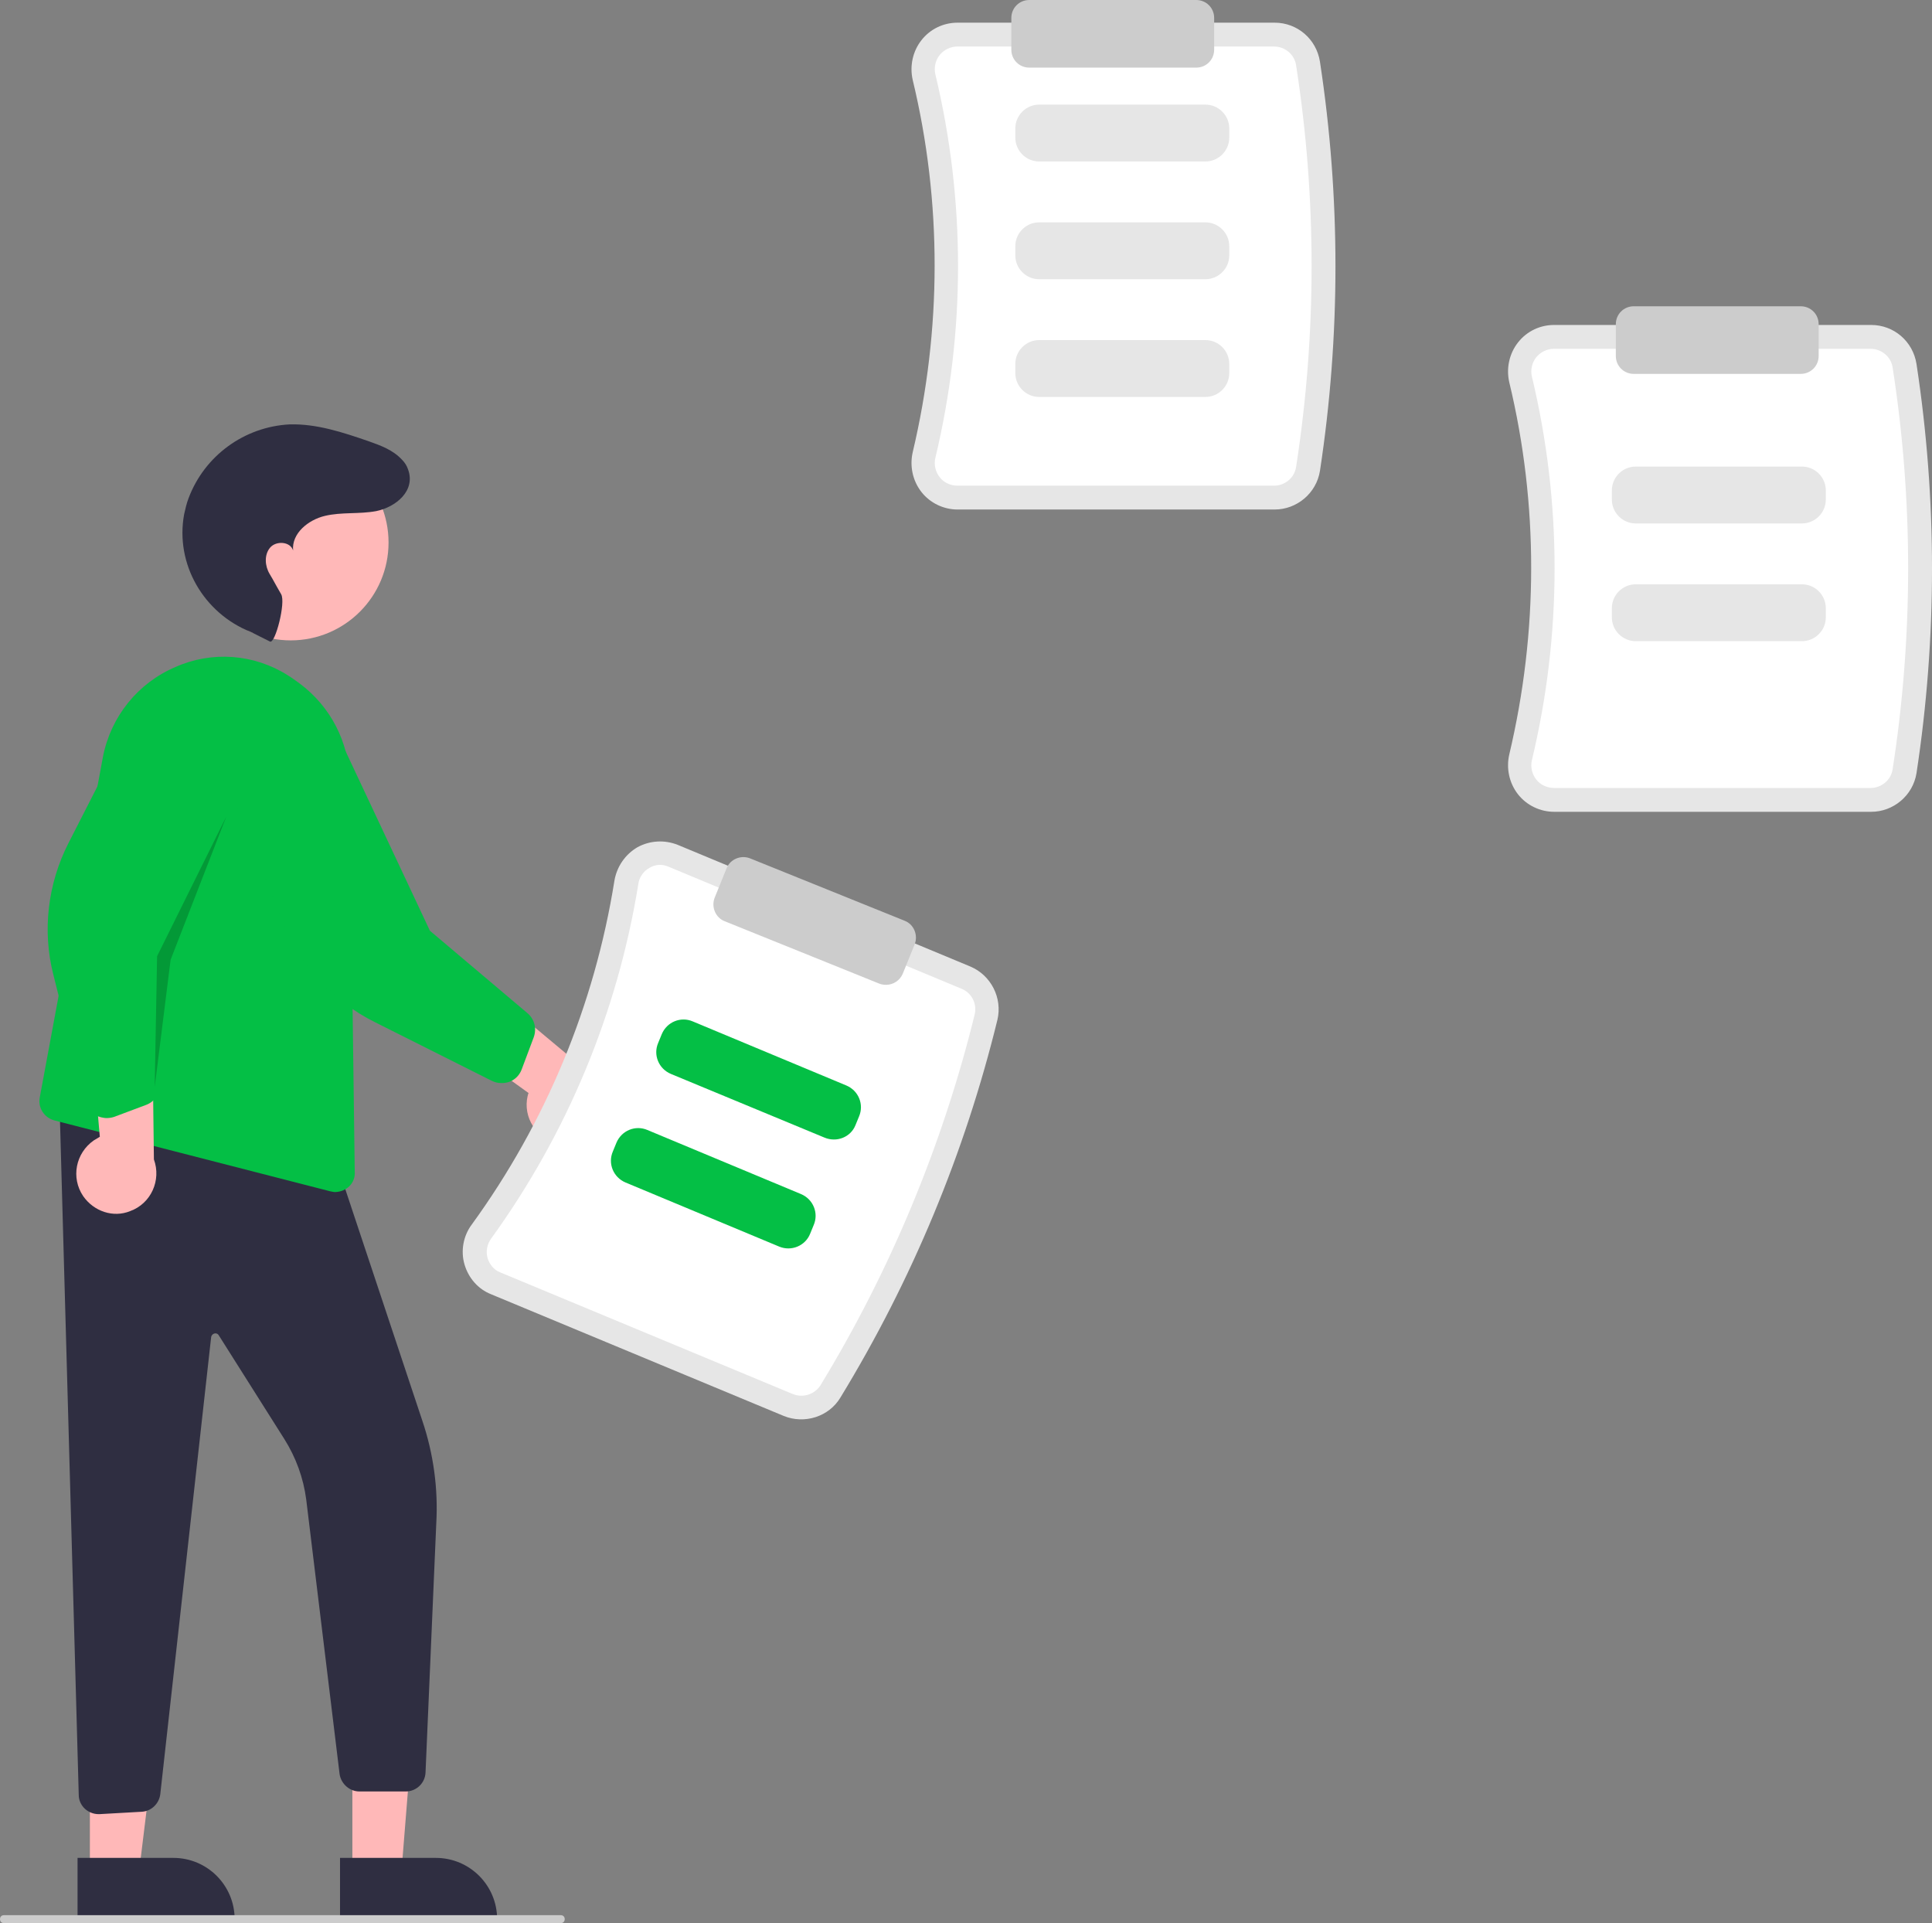 <?xml version="1.0" encoding="utf-8"?>
<!-- Generator: Adobe Illustrator 22.0.0, SVG Export Plug-In . SVG Version: 6.00 Build 0)  -->
<svg version="1.1" id="ff753138-df00-44ec-9203-11de423f2580"
	 xmlns="http://www.w3.org/2000/svg" xmlns:xlink="http://www.w3.org/1999/xlink" x="0px" y="0px" viewBox="0 0 485.8 483.5"
	 style="enable-background:new 0 0 485.8 483.5;" xml:space="preserve">
<rect x="0" y="0" width="485.8" height="483.5" fill="#808080" stroke="none"/>
<style type="text/css">
	.st0{fill:#E6E6E6;}
	.st1{fill:#FFFFFF;}
	.st2{fill:#CCCCCC;}
	.st3{fill:#FFB8B8;}
	.st4{fill:#2F2E41;}
	.st5{fill:#04BF45;}
	.st6{opacity:0.2;enable-background:new    ;}
</style>
<path class="st0" d="M320.5,128.1h-79.7c-3.5,0-6.9-1.6-9.1-4.4l0,0c-2.2-2.8-3-6.5-2.2-10c7.3-30.8,7.4-62.9,0-93.6
	c-0.8-3.5,0-7.2,2.2-10c2.2-2.8,5.5-4.4,9.1-4.4h79.7c5.7,0,10.5,4.1,11.4,9.8c5.2,34.1,5.2,68.8,0,102.9
	C331,124,326.1,128.1,320.5,128.1z"/>
<path class="st1" d="M240.7,11.7c-1.7,0-3.3,0.8-4.4,2.1c-1.1,1.4-1.5,3.2-1.1,4.9c7.6,31.7,7.6,64.7,0,96.4c-0.4,1.7,0,3.5,1.1,4.9
	l0,0c1,1.3,2.7,2.1,4.4,2.1h79.7c2.7,0,5.1-2,5.5-4.7c5.2-33.5,5.2-67.6,0-101c-0.4-2.7-2.8-4.7-5.5-4.7H240.7z"/>
<path class="st0" d="M303.1,40.6h-41.8c-3.3,0-6-2.7-6-6v-2.3c0-3.3,2.7-6,6-6h41.8c3.3,0,6,2.7,6,6v2.3
	C309.1,37.9,306.4,40.6,303.1,40.6z"/>
<path class="st0" d="M303.1,70.2h-41.8c-3.3,0-6-2.7-6-6v-2.3c0-3.3,2.7-6,6-6h41.8c3.3,0,6,2.7,6,6v2.3
	C309.1,67.5,306.4,70.2,303.1,70.2z"/>
<path class="st0" d="M303.1,99.8h-41.8c-3.3,0-6-2.7-6-6v-2.3c0-3.3,2.7-6,6-6h41.8c3.3,0,6,2.7,6,6v2.3
	C309.1,97.1,306.4,99.8,303.1,99.8z"/>
<path class="st0" d="M470.5,204.1h-79.7c-3.5,0-6.9-1.6-9.1-4.4l0,0c-2.2-2.8-3-6.5-2.2-10c7.3-30.8,7.4-62.9,0-93.6
	c-0.8-3.5,0-7.2,2.2-10c2.2-2.8,5.5-4.4,9.1-4.4h79.7c5.7,0,10.5,4.1,11.4,9.8c5.2,34.1,5.2,68.8,0,102.9
	C481,200,476.1,204.1,470.5,204.1z"/>
<path class="st1" d="M390.7,87.7c-1.7,0-3.3,0.8-4.4,2.1c-1.1,1.4-1.5,3.2-1.1,4.9c7.6,31.7,7.6,64.7,0,96.4c-0.4,1.7,0,3.5,1.1,4.9
	l0,0c1,1.3,2.7,2.1,4.4,2.1h79.7c2.7,0,5.1-2,5.5-4.7c5.2-33.5,5.2-67.6,0-101c-0.4-2.7-2.8-4.7-5.5-4.7H390.7z"/>
<path class="st0" d="M453.1,131.6h-41.8c-3.3,0-6-2.7-6-6v-2.3c0-3.3,2.7-6,6-6h41.8c3.3,0,6,2.7,6,6v2.3
	C459.1,128.9,456.4,131.6,453.1,131.6z"/>
<path class="st0" d="M453.1,161.2h-41.8c-3.3,0-6-2.7-6-6v-2.3c0-3.3,2.7-6,6-6h41.8c3.3,0,6,2.7,6,6v2.3
	C459.1,158.5,456.4,161.2,453.1,161.2z"/>
<path class="st2" d="M300.8,17h-42c-2.5,0-4.5-2-4.5-4.5v-8c0-2.5,2-4.5,4.5-4.5h42c2.5,0,4.5,2,4.5,4.5v8
	C305.3,15,303.3,17,300.8,17z"/>
<path class="st2" d="M452.8,94h-42c-2.5,0-4.5-2-4.5-4.5v-8c0-2.5,2-4.5,4.5-4.5h42c2.5,0,4.5,2,4.5,4.5v8
	C457.3,92,455.3,94,452.8,94z"/>
<polygon class="st3" points="88.6,471.1 100.9,471.1 104.7,423.8 88.6,423.8 "/>
<path class="st4" d="M85.5,467.1l24.1,0h0c8.5,0,15.4,6.9,15.4,15.4c0,0,0,0,0,0v0.5l-39.5,0L85.5,467.1z"/>
<polygon class="st3" points="22.6,471.1 34.9,471.1 40.7,423.8 22.6,423.8 "/>
<path class="st4" d="M19.5,467.1l24.1,0h0c8.5,0,15.4,6.9,15.4,15.4c0,0,0,0,0,0v0.5l-39.5,0L19.5,467.1z"/>
<path class="st4" d="M24.8,456.1c-1.3,0-2.5-0.5-3.4-1.3l0,0c-1-0.9-1.6-2.2-1.6-3.5l-4.9-176.2l69.8,17.5l21.5,64.6
	c2.8,8.3,4,17.1,3.5,25.8l-2.7,62.6c-0.1,2.7-2.3,4.8-5,4.8H90.4c-2.5,0-4.6-1.9-5-4.3l-8.4-69.1c-0.7-5.4-2.6-10.6-5.5-15.2
	l-16.5-26.1c-0.3-0.5-0.9-0.6-1.4-0.3c-0.3,0.2-0.4,0.4-0.5,0.7L40.3,451.1c-0.3,2.4-2.3,4.3-4.7,4.4l-10.6,0.6
	C25,456.1,24.9,456.1,24.8,456.1z"/>
<circle class="st3" cx="73.1" cy="136.4" r="24.6"/>
<path class="st5" d="M84.3,299.7c-0.4,0-0.8-0.1-1.3-0.2h0l-69.3-17.8c-2.6-0.7-4.2-3.2-3.7-5.8l15.9-85.7
	c2-10.1,8.8-18.5,18.2-22.5c9.2-4.1,19.8-3.3,28.3,2.1c1,0.6,1.9,1.3,2.9,2c7.8,5.8,12.5,14.8,12.6,24.5l1.3,98.3
	C89.4,297.4,87.2,299.6,84.3,299.7C84.4,299.7,84.4,299.7,84.3,299.7z"/>
<path class="st3" d="M20.9,300.7c-3.1-4.6-1.9-10.8,2.7-14c0.5-0.3,1-0.6,1.5-0.9l-3.1-35.6l16.3,8.8l0.4,32.5
	c1.9,5.2-0.7,11.1-6,13C28.5,306.2,23.6,304.6,20.9,300.7z"/>
<path class="st5" d="M26.8,281.1c-0.5,0-0.9-0.1-1.4-0.2c-2-0.5-3.5-2-4-4l-8-31.9C10.6,234,12,222.2,17.2,212L34,179.1
	c2.2-8.2,10.6-13.1,18.8-11c4,1,7.4,3.6,9.5,7.1c2.1,3.6,2.7,7.9,1.7,11.9L40,240.6l0.3,32c0,2.3-1.4,4.4-3.6,5.2l-8,3
	C28.1,281,27.4,281.1,26.8,281.1z"/>
<path class="st3" d="M141.3,287.6c-5.5-0.6-9.5-5.6-8.8-11.1c0.1-0.6,0.2-1.2,0.4-1.7l-29-20.9l17.4-6.6l24.9,20.8
	c5.2,1.9,7.9,7.8,5.9,13C150.4,285.5,146,288.1,141.3,287.6L141.3,287.6z"/>
<path class="st5" d="M126.1,272.3c-0.9,0-1.7-0.2-2.5-0.6L94.3,257C84,251.9,76,243.2,71.6,232.6l-14-34.2c-4.8-7-3-16.6,3.9-21.4
	c3.4-2.4,7.5-3.3,11.6-2.5c4.1,0.7,7.7,3.1,10.1,6.5l24.9,53l24.5,20.7c1.8,1.5,2.4,3.9,1.6,6.1l-3,8c-0.4,1.1-1.1,2-2,2.6
	C128.4,272,127.3,272.3,126.1,272.3z"/>
<path class="st4" d="M67.9,161.3c1.3,0.6,4-9.8,2.8-11.9c-1.8-3.1-1.7-3.1-2.9-5.1s-1.4-4.8,0.1-6.6s5.1-1.6,5.8,0.7
	c-0.4-4.3,3.8-7.7,8-8.7s8.6-0.4,12.9-1.2c4.9-1,10-5.1,8-10.5c-0.3-0.9-0.8-1.7-1.5-2.4c-2.3-2.5-5.4-3.6-8.5-4.7
	c-6.4-2.2-13-4.4-19.8-4.2c-11.4,0.6-21.4,7.9-25.4,18.6c-0.5,1.3-0.8,2.7-1.1,4c-2.3,12.5,4.9,24.9,16.8,29.6L67.9,161.3z"/>
<polygon class="st6" points="38.9,273.3 39.5,240.4 56.9,205.3 42.9,241.3 "/>
<path class="st0" d="M197.1,356l-73.6-30.6c-3.3-1.3-5.7-4.1-6.7-7.5l0,0c-1-3.4-0.3-7.2,1.8-10c18.6-25.6,30.9-55.2,35.9-86.5
	c0.6-3.5,2.7-6.6,5.8-8.4c3.1-1.7,6.8-1.9,10.1-0.6L244,243c5.2,2.2,8.1,7.9,6.8,13.4c-8.2,33.5-21.5,65.5-39.5,95
	C208.4,356.2,202.3,358.1,197.1,356z"/>
<path class="st1" d="M168.1,217.9c-1.6-0.7-3.3-0.6-4.8,0.3c-1.5,0.8-2.6,2.4-2.8,4.1c-5.2,32.2-17.9,62.7-37,89.1
	c-1,1.4-1.4,3.2-0.9,4.9l0,0c0.5,1.6,1.6,3,3.2,3.6l73.6,30.6c2.5,1,5.4,0.1,6.9-2.2c17.6-28.9,30.7-60.4,38.8-93.3
	c0.6-2.7-0.8-5.4-3.3-6.4L168.1,217.9z"/>
<path class="st5" d="M207.3,286L168.7,270c-3.1-1.3-4.5-4.8-3.2-7.8l0.9-2.2c1.3-3.1,4.8-4.5,7.8-3.2l38.6,16.1
	c3.1,1.3,4.5,4.8,3.2,7.8l-0.9,2.2C213.9,285.9,210.4,287.3,207.3,286z"/>
<path class="st5" d="M195.9,313.4l-38.6-16.1c-3.1-1.3-4.5-4.8-3.2-7.8l0.9-2.2c1.3-3.1,4.8-4.5,7.8-3.2l38.6,16.1
	c3.1,1.3,4.5,4.8,3.2,7.8l-0.9,2.2C202.5,313.2,199,314.7,195.9,313.4z"/>
<path class="st2" d="M222.8,247.6c-0.6,0-1.2-0.1-1.7-0.3l-38.9-15.7c-2.3-0.9-3.4-3.6-2.5-5.9l3-7.4c0.9-2.3,3.6-3.4,5.9-2.5
	l38.9,15.7c2.3,0.9,3.4,3.6,2.5,5.9l-3,7.4C226.3,246.5,224.6,247.6,222.8,247.6z"/>
<path class="st2" d="M141,483.5H1c-0.6,0-1-0.4-1-1s0.4-1,1-1h140c0.6,0,1,0.4,1,1S141.6,483.5,141,483.5z"/>
</svg>
